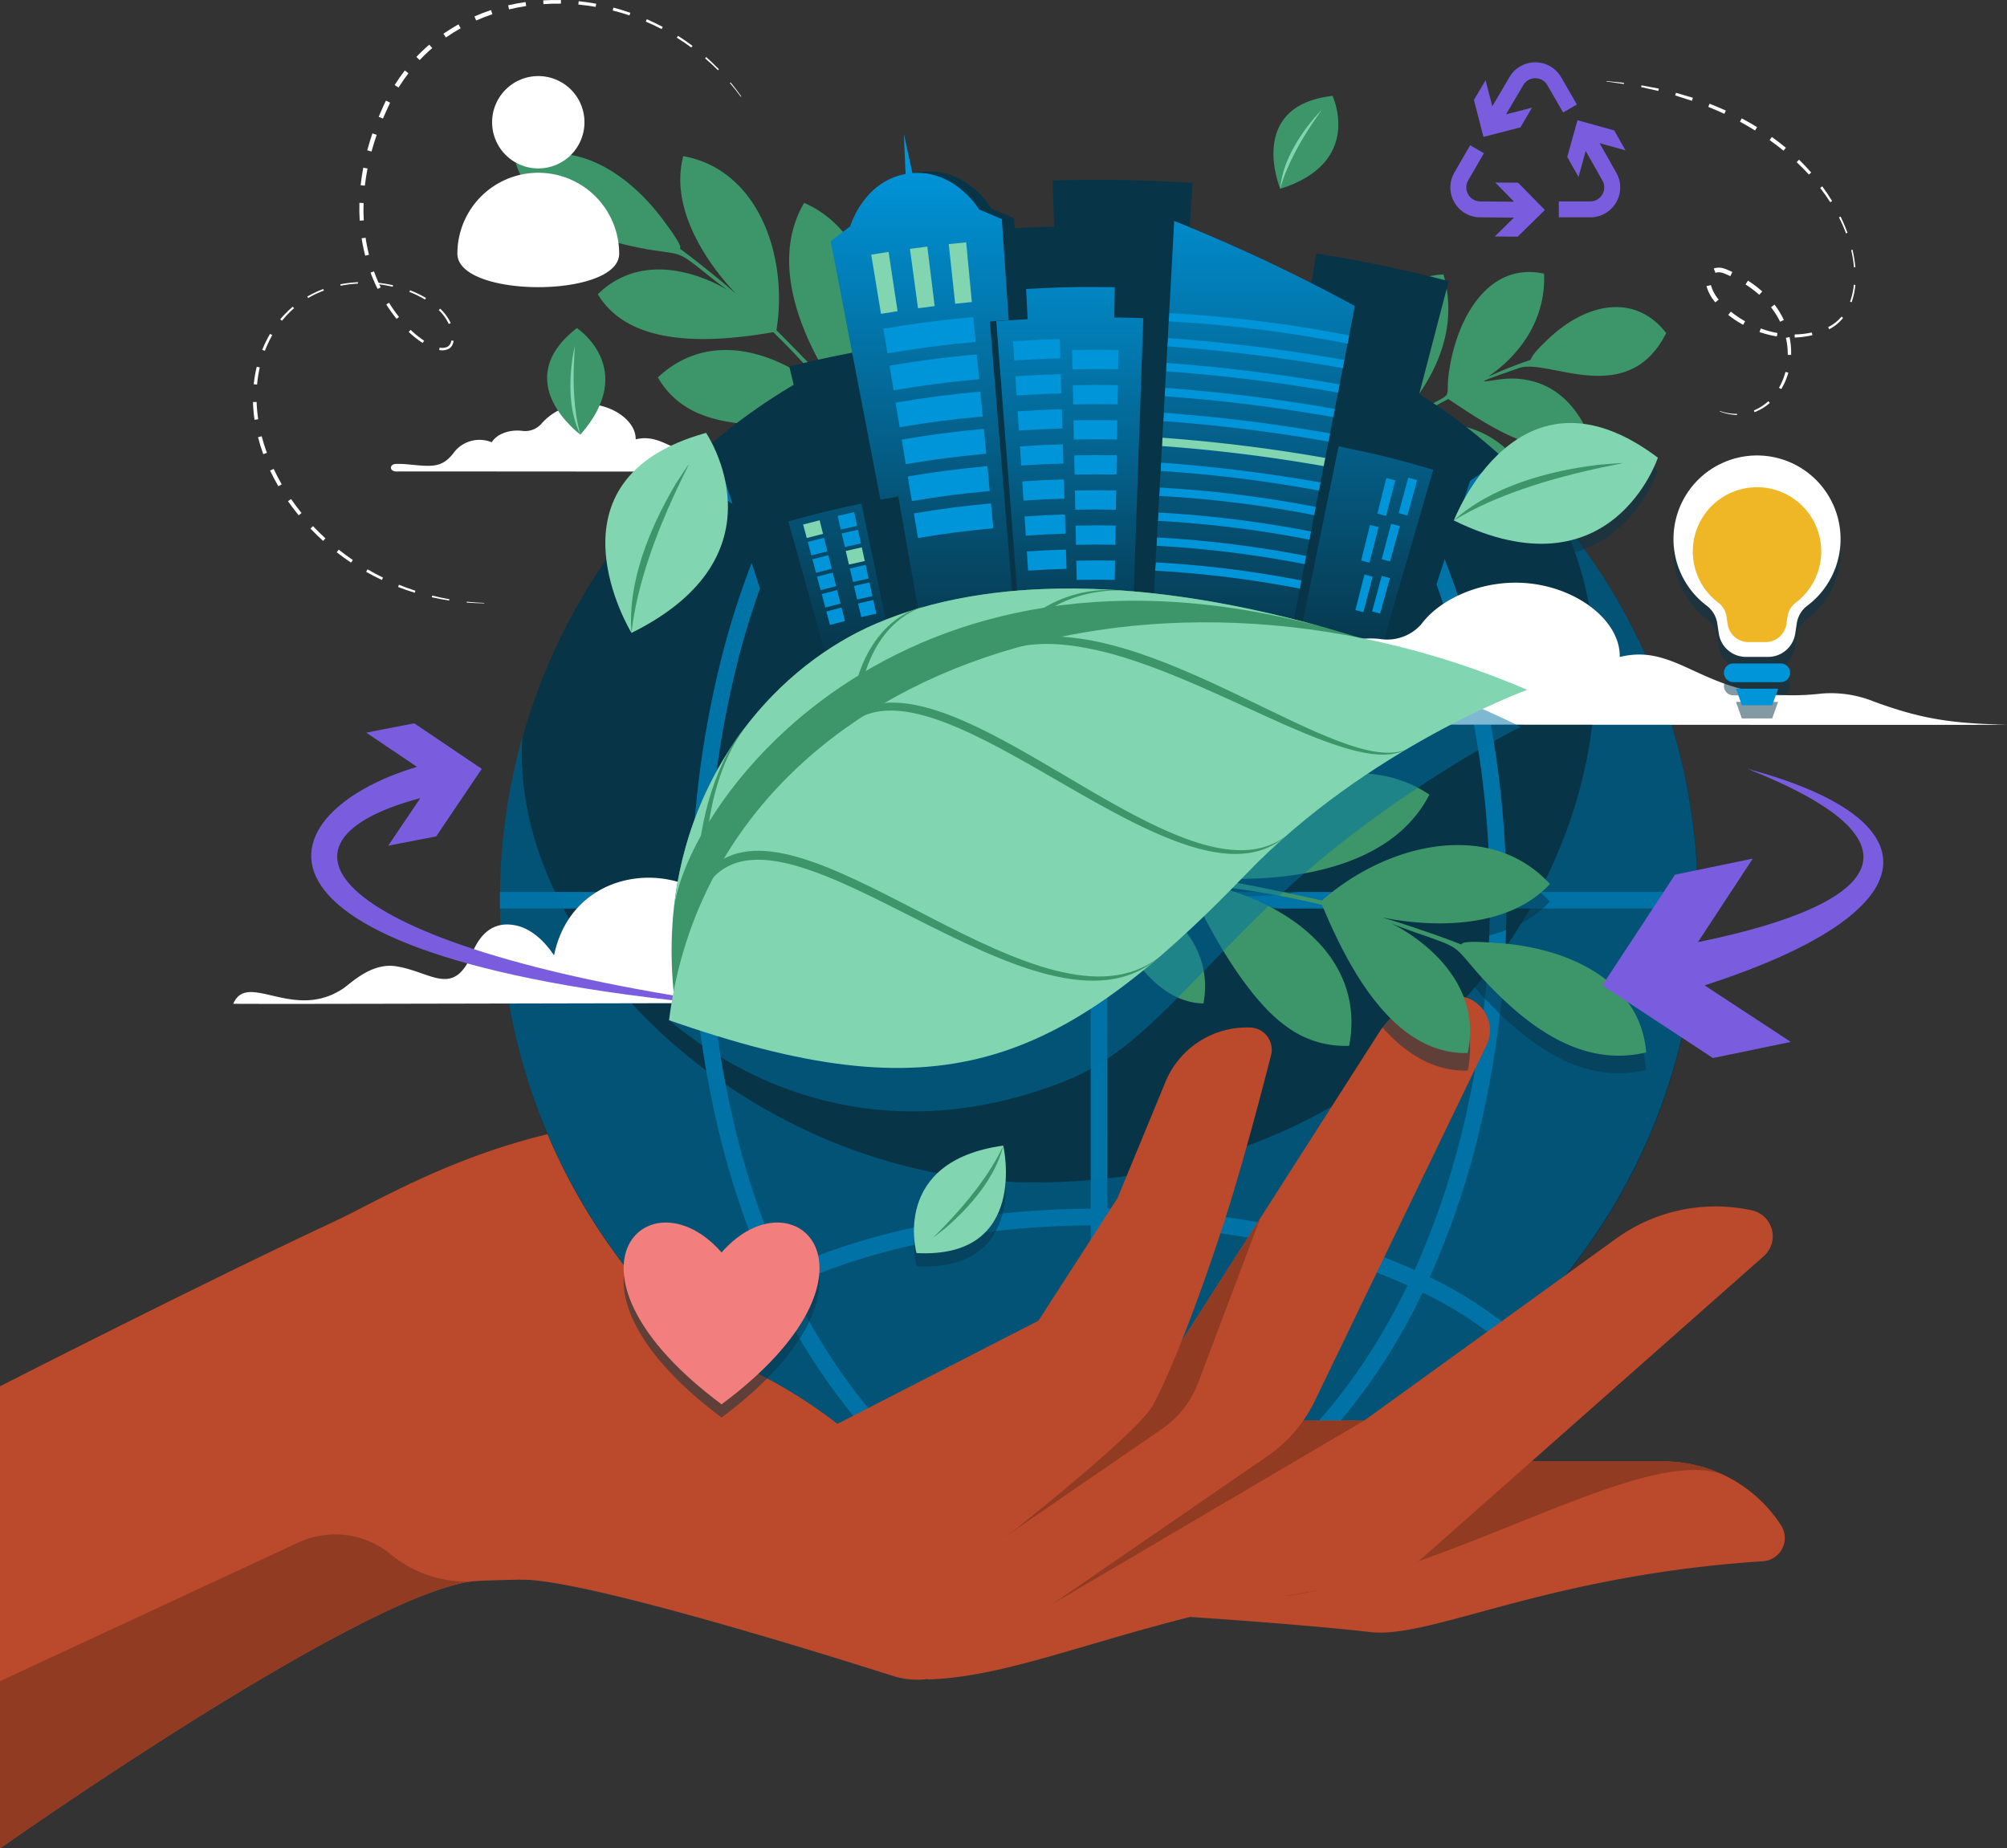 <svg xmlns="http://www.w3.org/2000/svg" xmlns:xlink="http://www.w3.org/1999/xlink" width="304.242" height="280.204" viewBox="0 0 304.242 280.204">
  <rect x="0" y="0" width="304.242" height="280.204" fill="#333333" stroke="none"/>
  <defs>
    <linearGradient id="linear-gradient" x1="1.211" y1="0.058" x2="1.211" y2="0.964" gradientUnits="objectBoundingBox">
      <stop offset="0" stop-color="#0094d9"/>
      <stop offset="1" stop-color="#073447"/>
    </linearGradient>
    <linearGradient id="linear-gradient-2" x1="-4.451" y1="-1.069" x2="-4.451" y2="0.846" xlink:href="#linear-gradient"/>
    <linearGradient id="linear-gradient-3" x1="-1.909" y1="-0.116" x2="-1.909" y2="0.957" xlink:href="#linear-gradient"/>
    <linearGradient id="linear-gradient-4" x1="-0.401" y1="-0.212" x2="-0.401" y2="0.947" gradientUnits="objectBoundingBox">
      <stop offset="0" stop-color="#0094d9"/>
      <stop offset="0.183" stop-color="#0186c3"/>
      <stop offset="0.561" stop-color="#03628d"/>
      <stop offset="1" stop-color="#073447"/>
    </linearGradient>
    <linearGradient id="linear-gradient-5" x1="3.325" y1="-1.667" x2="3.325" y2="0.812" xlink:href="#linear-gradient"/>
  </defs>
  <g id="Grupo_1005421" data-name="Grupo 1005421" transform="translate(-43.439 -73.93)">
    <path id="Trazado_719394" data-name="Trazado 719394" d="M396.416,108.131a2.1,2.1,0,0,0-.005-2.128l-2.516-4.453-1.091,3.931-1.709-3.024,1.549-5.573,5.574,1.549,1.708,3.024L396,100.364l2.51,4.443a4.531,4.531,0,0,1-3.924,6.8h-4.768v-2.413h4.768A2.1,2.1,0,0,0,396.416,108.131Zm-22.425,1.207a4.484,4.484,0,0,0,3.924,2.266l5.1.048-2.912,2.857,3.472.032,4.129-4.052-4.052-4.128-3.473-.033,2.858,2.911-5.114-.048a2.118,2.118,0,0,1-1.846-3.177l2.384-4.13-2.089-1.206-2.384,4.129A4.486,4.486,0,0,0,373.991,109.338ZM386.249,90.52a2.1,2.1,0,0,1,1.835,1.06l2.384,4.13,2.089-1.207-2.384-4.13a4.531,4.531,0,0,0-7.848,0l-2.593,4.4-1.018-3.951-1.765,2.991,1.445,5.6,5.6-1.445,1.765-2.991-3.95,1.02,2.6-4.4A2.1,2.1,0,0,1,386.249,90.52Z" transform="translate(-110.075 -4.73)" fill="#7a5dde"/>
    <g id="Grupo_1005372" data-name="Grupo 1005372" transform="translate(121.642 97.212)">
      <g id="Grupo_1005370" data-name="Grupo 1005370" transform="translate(0)">
        <path id="Trazado_719395" data-name="Trazado 719395" d="M197.2,155.969c5.954-5.506,14.114-3.1,20.445,2.121a106.742,106.742,0,0,0-6.054-8.851c-6.06.98-16.847,1.568-22.635-.8a12.792,12.792,0,0,1-6.642-5.638c8.017-7.489,18.845-3.969,26.929,3.511a110.968,110.968,0,0,0-9.435-10.37c-9.343,1.617-21.736,2.382-26.59-5.754,10.863-10.627,27.3,5.656,16.117-3.361-4.106-3.258-3.357-2.6-8.525-3.433-8.67-1.557-17.189-4.709-20.019-13.005,8.252-4.333,17.063,1.216,22.65,8.983,5.4,7.244-1.682.629,6.764,7.437,11.955,9.644-7.653-3.875-4.034-17.554,11.4,2.057,15.93,15.185,14.123,26.383,27.717,27.807-6.906-.422,4.2-19.291,7.04,3,12.452,11.888,10.252,24.125-2.457,13.663-4.939,3.945,1.529,14.422,3.638,5.724,2.057,4.395,1.23-1.539-1.016-6.468-1.04-13.683,4.331-17.343,6.147,6.649,3.129,16.175-3.035,22.857.538.808.636,1.021,3.68,6.454,3.78,7.694-3.732-9.355,5.423-14.126,3.958,5.387.812,12.2-4.152,16.715a102.8,102.8,0,0,1,4.92,11.53c1.6,4.541,1.6,3.876.857,4.114a116.948,116.948,0,0,0-4.5-11.7c-2.716-6.063-.551-2.609-9.26-3.478-3.377-.314-6.523-1.44-8.087-4.467,4.834-3.514,10.885-1.013,15.02,3.129-.582-1.272-3.325-6.211-4.42-7.943C211.436,160.964,201.139,161.932,197.2,155.969Z" transform="translate(-160.794 -108.868)" fill="#3c9669"/>
      </g>
      <g id="Grupo_1005371" data-name="Grupo 1005371" transform="translate(109.366 17.953)">
        <path id="Trazado_719396" data-name="Trazado 719396" d="M339.265,146.893c4.182,5.514,2.936,13.229-.093,19.343,8.12-6.771,6.169-2.543,5.478-9.776-.9-9.679,2.558-19.944,11.506-20.281,2.557,8.939-1.807,17.18-8.4,23.61,11.784-7.627,8.161-2.8,9.375-9.676,1.441-8.258,6.331-15.806,14.281-14.046.54,13.555-14.787,18.093-5.29,14.251,5.912-2.341.957.35,5.732-4.17,5.8-5.649,13.3-7.232,18.073-1.082-5.836,11.594-17.9,3.782-22.274,5.29-9.315,3.223-4.189,1.653-1.355,1.606,5.393-.055,9.28,2.935,11.6,7.854-4.867,6.041-14.184-.189-21-4.75a89.166,89.166,0,0,0-10.226,6.131c8.981-4.509,18.052-2.68,23.031,6.742-4.732,5.208-13.585.156-20.238-3.744-4.871-2.851-2.771-3.087-7.155.2-10.15,7.858,5.8-5.61,14.5,8.923-2.678,2.356-7.084.474-10.262-1.139-10.166-5.23-5.732-6.809-11.738-1.239-4.2,4.321,5.482-4.7,12.552,4.573-2.929,3.159-10.429-.719-14.027-3.057-7.065,7-7.33,9.788-8.408,9,11.524-14.837,7.887-5.016,5-16.014-.8-3.118-.6-6.385,2.046-8.2,3.622,3.8,3.371,9.171,1.6,14.161.722-.782,3.777-3.631,4.932-4.6C334.9,160.153,332.652,150.491,339.265,146.893Z" transform="translate(-324.914 -135.809)" fill="#3c9669"/>
      </g>
    </g>
    <path id="Trazado_719397" data-name="Trazado 719397" d="M134.8,174.98c3.838.353,5.347.654,7.248-1.961a4.886,4.886,0,0,1,5.6-1.379c.8-1.3,2.747-1.946,4.572-1.735a3.277,3.277,0,0,0,2.948-1.06,8.783,8.783,0,0,1,7.138-2.993c3.858.137,7.224,2.65,7.164,5.349,4.566-1.132,6.3,3.578,14.564,2.633a8.246,8.246,0,0,1,3.741.574,25.372,25.372,0,0,0,9.6,1.671c-1.486.044-52.877-.031-64.186-.011-1.051,0-1.115-1.095-.066-1.142A12.418,12.418,0,0,1,134.8,174.98Z" transform="translate(-29.668 -30.665)" fill="#fff"/>
    <g id="Grupo_1005373" data-name="Grupo 1005373" transform="translate(88.759 243.505)">
      <path id="Trazado_719398" data-name="Trazado 719398" d="M211.248,365.351s-4.062-.662-7.5-5.52l41.52-1.162c6.142-.171,24.256-3.51,24.5-14.37s-24.475-14.651-33.512-10.152-27.826-.873-57.2-5.006-52.565,10.2-61.411,14.459-11.25,36.413,13.573,55.065l51.851-10.416Z" transform="translate(-111.449 -328.402)" fill="#ba4a2b"/>
      <path id="Trazado_719399" data-name="Trazado 719399" d="M301.37,336.546c6.644,1.863,11.985,5.394,11.87,10.471-.246,10.86-18.36,14.2-24.5,14.37l-41.52,1.162c-4.644-5.769-5.47-9.992-5.47-9.992l47.529-1.33C297.291,351,305.273,337.718,301.37,336.546Z" transform="translate(-154.919 -331.119)" fill="#903b22"/>
    </g>
    <g id="Grupo_1005388" data-name="Grupo 1005388" transform="translate(81.607 81.97)">
      <g id="Grupo_1005374" data-name="Grupo 1005374" transform="translate(0 0)">
        <circle id="Elipse_8526" data-name="Elipse 8526" cx="90.811" cy="90.811" r="90.811" transform="translate(0 128.427) rotate(-45)" fill="#073447"/>
        <path id="Trazado_719400" data-name="Trazado 719400" d="M186.212,232H157.179c-.005.419-.016.837-.016,1.257s.011.838.016,1.257h29.033a149.4,149.4,0,0,0,3.953,33.04,125.213,125.213,0,0,0,7.7,22.851,57.9,57.9,0,0,0-12.838,8.3q.913.879,1.847,1.733a58.025,58.025,0,0,1,12.076-7.7,89.289,89.289,0,0,0,18.647,26.123q2.919,1.037,5.925,1.879c-10.155-8.287-17.292-18.687-22.3-29.081,9.033-4.115,24.137-8.937,45.5-9.12V324.05c.418.006.837.016,1.257.016s.838-.01,1.257-.016V282.53c12.18.107,29.507,1.839,45.5,9.125-5.009,10.391-12.145,20.79-22.3,29.075q3-.838,5.914-1.875a89.525,89.525,0,0,0,18.669-26.123,57.572,57.572,0,0,1,12.065,7.7q.937-.852,1.847-1.732a57.9,57.9,0,0,0-12.826-8.29,123.716,123.716,0,0,0,7.682-22.858,149.423,149.423,0,0,0,3.954-33.04H338.77c.005-.419.016-.836.016-1.257s-.011-.838-.016-1.257H309.738a149.423,149.423,0,0,0-3.954-33.04,125.172,125.172,0,0,0-7.7-22.85,57.945,57.945,0,0,0,12.839-8.3q-.913-.879-1.848-1.734a57.983,57.983,0,0,1-12.075,7.7,89.3,89.3,0,0,0-18.647-26.124q-2.918-1.036-5.925-1.878c10.155,8.287,17.293,18.687,22.3,29.081-9.033,4.114-24.137,8.936-45.5,9.12V142.459c-.418-.006-.837-.016-1.257-.016s-.838.01-1.257.016v41.519c-12.171-.107-29.5-1.834-45.5-9.122,5.009-10.393,12.146-20.792,22.3-29.077q-3,.837-5.914,1.875a89.518,89.518,0,0,0-18.669,26.122,57.971,57.971,0,0,1-12.065-7.7q-.937.854-1.848,1.734a57.9,57.9,0,0,0,12.825,8.29,123.808,123.808,0,0,0-7.682,22.857A149.447,149.447,0,0,0,186.212,232Zm63.02,2.514h57.992a146.7,146.7,0,0,1-3.9,32.53,122.656,122.656,0,0,1-7.5,22.281c-10.122-4.617-25.4-9.135-46.586-9.309Zm0-48.016c21.182-.174,36.464-4.692,46.586-9.309a122.64,122.64,0,0,1,7.5,22.281,146.692,146.692,0,0,1,3.9,32.529H249.232Zm-60.506,48.016h57.992v45.5c-21.182.173-36.464,4.692-46.586,9.309a122.643,122.643,0,0,1-7.5-22.282A146.648,146.648,0,0,1,188.726,234.511Zm3.9-35.044a122.638,122.638,0,0,1,7.5-22.281c10.122,4.617,25.4,9.135,46.586,9.309V232H188.726A146.649,146.649,0,0,1,192.628,199.468Z" transform="translate(-119.548 -104.828)" fill="#0073a7"/>
        <path id="Trazado_719401" data-name="Trazado 719401" d="M160.571,225.037c-2.073,32.411,35.378,67.5,77.589,67.5,66.339,0,98.434-62.7,79.823-100.618a90.783,90.783,0,1,1-157.412,33.12Z" transform="translate(-119.548 -121.333)" fill="#0073a7" opacity="0.5" style="mix-blend-mode: multiply;isolation: isolate"/>
      </g>
      <g id="Grupo_1005387" data-name="Grupo 1005387" transform="translate(70.507 12.264)">
        <g id="Grupo_1005386" data-name="Grupo 1005386">
          <path id="Trazado_719402" data-name="Trazado 719402" d="M206.522,156.69c5.3-1.721,7.971-2.48,13.353-3.8-.953-3.9-1.429-5.847-2.383-9.746,5.3-1.321,10.731-2.41,16.13-3.236q4.024,25.555,8.047,51.109a145.138,145.138,0,0,0-22.281,5.268ZM317.447,130.2q-9.926-2.589-20.071-4.2L287.02,191.058a145.166,145.166,0,0,1,22.02,5.3l13.322-41c-4.236-1.377-6.37-2-10.661-3.119Q314.573,141.216,317.447,130.2Zm-59.815-8.269c-6.5.2-9.753.427-16.229,1.127q3.621,33.519,7.244,67.039a196.166,196.166,0,0,1,25.1-.526l4.888-74.26q-10.594-.7-21.223-.369C257.5,117.736,257.546,119.133,257.633,121.929Z" transform="translate(-206.522 -107.881)" fill="#073447"/>
          <g id="Grupo_1005385" data-name="Grupo 1005385" transform="translate(10.835)">
            <g id="Grupo_1005376" data-name="Grupo 1005376" transform="translate(6.419)">
              <path id="Trazado_719403" data-name="Trazado 719403" d="M238.135,120.922s2.013-6.732,8.457-7.848c.412-.051.619-.076,1.032-.125,6.523-.452,10.07,5.608,10.07,5.608,1.379.584,2.064.882,3.423,1.487q2.04,34.414,4.08,68.829A132.366,132.366,0,0,0,247.6,191q-6.222-33.908-12.445-67.817C236.335,122.271,236.932,121.818,238.135,120.922Z" transform="translate(-233.328 -107.244)" fill="#073447"/>
              <path id="Trazado_719404" data-name="Trazado 719404" d="M235.374,118.395s1.955-6.75,8.391-7.921c-.111-2.43-.164-3.644-.264-6.075.524,2.376.783,3.564,1.295,5.941,6.521-.509,10.12,5.52,10.12,5.52,1.384.572,2.072.864,3.436,1.457l4.676,68.79a132.48,132.48,0,0,0-17.581,2.281l-13.034-67.706C233.586,119.759,234.178,119.3,235.374,118.395Z" transform="translate(-232.413 -104.399)" fill="url(#linear-gradient)"/>
              <g id="Grupo_1005375" data-name="Grupo 1005375" transform="translate(6.14 16.434)">
                <path id="Trazado_719405" data-name="Trazado 719405" d="M253.378,129.327c1.057-.114,1.586-.167,2.644-.267.343,3.62.515,5.43.858,9.051-1.012.1-1.518.147-2.529.256Zm-4.658,9.726c1.009-.137,1.513-.2,2.524-.327l-1.113-9.023c-1.056.13-1.583.2-2.637.342Zm-5.614.844c1.006-.165,1.509-.245,2.516-.4-.546-3.6-.82-5.393-1.365-8.989-1.053.16-1.578.243-2.629.416C242.219,134.515,242.515,136.31,243.106,139.9Z" transform="translate(-241.627 -129.06)" fill="#81d5b0"/>
                <path id="Trazado_719406" data-name="Trazado 719406" d="M244.4,147.818c5.427-.894,8.154-1.247,13.618-1.766.143,1.507.214,2.26.357,3.768-5.36.508-8.036.855-13.36,1.733C244.773,150.059,244.65,149.312,244.4,147.818Zm1.539,9.336c5.17-.852,7.768-1.189,12.972-1.683-.143-1.507-.214-2.26-.357-3.768-5.308.5-7.958.846-13.231,1.716C245.573,154.913,245.7,155.66,245.943,157.154Zm.924,5.6c5.016-.826,7.535-1.153,12.585-1.632-.143-1.507-.215-2.26-.357-3.768-5.154.488-7.725.822-12.844,1.666C246.5,160.514,246.62,161.261,246.866,162.755Zm.924,5.6c4.861-.8,7.3-1.118,12.2-1.582-.143-1.507-.215-2.26-.357-3.768-5,.474-7.492.8-12.456,1.615C247.421,166.116,247.543,166.863,247.79,168.356Zm.924,5.6c4.707-.776,7.072-1.082,11.81-1.532-.143-1.507-.215-2.26-.358-3.768-4.842.459-7.259.772-12.068,1.565C248.344,171.718,248.467,172.464,248.713,173.958Zm.924,5.6c4.552-.75,6.839-1.046,11.422-1.481-.143-1.507-.215-2.26-.357-3.768-4.687.444-7.026.748-11.681,1.515C249.267,177.318,249.39,178.065,249.637,179.559Z" transform="translate(-242.553 -134.729)" fill="#0094d9"/>
              </g>
            </g>
            <g id="Grupo_1005377" data-name="Grupo 1005377" transform="translate(69.664 45.939)">
              <path id="Trazado_719407" data-name="Trazado 719407" d="M327.322,210.576c2.544.405,3.812.636,6.34,1.154q3.788-18.469,7.575-36.938c-3.185-.653-4.784-.944-7.989-1.454Q330.285,191.957,327.322,210.576Z" transform="translate(-327.322 -173.338)" fill="#073447"/>
              <path id="Trazado_719408" data-name="Trazado 719408" d="M336.629,212.412c4.589.936,6.872,1.5,11.392,2.809q5.25-18.108,10.5-36.215c-5.7-1.652-8.572-2.36-14.354-3.54Z" transform="translate(-330.427 -174.048)" fill="url(#linear-gradient-2)"/>
              <path id="Trazado_719409" data-name="Trazado 719409" d="M359.775,182.6c.546.147.82.223,1.365.374l-1.494,5.362c-.529-.148-.794-.221-1.323-.363C358.9,185.825,359.194,184.751,359.775,182.6ZM355.1,188.05c.529.133.793.2,1.321.338l1.4-5.387c-.545-.142-.818-.211-1.363-.349Zm.654,6.914c.508.135.762.2,1.268.343l1.473-5.368c-.524-.143-.786-.215-1.31-.354Zm-3.113.2c.506.125.76.189,1.265.318.55-2.157.826-3.235,1.377-5.392-.522-.133-.784-.2-1.307-.329Zm1.661,7.7c.483.131.724.2,1.207.331.6-2.145.9-3.217,1.493-5.362-.5-.139-.749-.208-1.249-.343Zm-2.532-.188c.483.123.724.185,1.207.311l1.409-5.384c-.5-.131-.749-.195-1.249-.322C352.59,199.433,352.316,200.512,351.77,202.67Z" transform="translate(-335.478 -176.429)" fill="#0094d9"/>
            </g>
            <g id="Grupo_1005379" data-name="Grupo 1005379" transform="translate(48.728 12.827)">
              <path id="Trazado_719410" data-name="Trazado 719410" d="M304.751,192.548c6.792.528,13.247,1.325,19.964,2.466q5.643-28.979,11.286-57.96a256.8,256.8,0,0,0-27.583-12.974Z" transform="translate(-298.856 -123.792)" fill="url(#linear-gradient-3)"/>
              <g id="Grupo_1005378" data-name="Grupo 1005378" transform="translate(6.874 14.334)">
                <path id="Trazado_719411" data-name="Trazado 719411" d="M307.766,174.773a243.483,243.483,0,0,1,24.515,3.04c.1-.5.145-.743.241-1.238a245.184,245.184,0,0,0-24.688-3.062C307.807,174.017,307.793,174.269,307.766,174.773Z" transform="translate(-306.736 -154.618)" fill="#81d5b0"/>
                <path id="Trazado_719412" data-name="Trazado 719412" d="M308.348,145.158a198.846,198.846,0,0,1,27.275,3.383l-.241,1.238a197.6,197.6,0,0,0-27.1-3.361Zm-.275,5.039a264.032,264.032,0,0,1,26.585,3.3c.1-.5.145-.743.241-1.238a265.929,265.929,0,0,0-26.758-3.319C308.115,149.441,308.1,149.693,308.074,150.2Zm-.206,3.779a258.664,258.664,0,0,1,26.067,3.233l.241-1.239a260.708,260.708,0,0,0-26.24-3.254C307.909,153.22,307.9,153.472,307.868,153.976Zm-.206,3.779a253.687,253.687,0,0,1,25.55,3.168c.1-.5.145-.743.241-1.238a255.533,255.533,0,0,0-25.723-3.19C307.7,157,307.689,157.251,307.662,157.755Zm-.206,3.779a248.482,248.482,0,0,1,25.033,3.1l.241-1.238a250.357,250.357,0,0,0-25.205-3.126Zm-.412,7.558a202.04,202.04,0,0,1,24,2.976l.241-1.239a240.127,240.127,0,0,0-24.171-3C307.085,168.336,307.072,168.588,307.044,169.092Zm-.206,3.779a171.752,171.752,0,0,1,23.481,2.911c.1-.5.145-.743.241-1.238a173.227,173.227,0,0,0-23.654-2.933C306.879,172.115,306.865,172.367,306.838,172.871Zm-.206,3.779A168.005,168.005,0,0,1,329.6,179.5l.241-1.238A169.355,169.355,0,0,0,306.7,175.39Zm-.206,3.779a164.263,164.263,0,0,1,22.446,2.783c.1-.5.145-.743.241-1.238a165.509,165.509,0,0,0-22.619-2.805C306.467,179.673,306.453,179.925,306.426,180.429Zm-.206,3.779a160.38,160.38,0,0,1,21.928,2.719l.241-1.239a161.747,161.747,0,0,0-22.1-2.741C306.261,183.452,306.247,183.7,306.22,184.208Z" transform="translate(-306.22 -145.158)" fill="#0094d9"/>
              </g>
              <path id="Trazado_719413" data-name="Trazado 719413" d="M295.9,192.208c2.415.031,3.622.072,6.035.2q1.867-34.232,3.733-68.464c-3.553-.194-5.332-.253-8.889-.3Q296.344,157.928,295.9,192.208Z" transform="translate(-295.905 -123.648)" fill="#073447"/>
            </g>
            <g id="Grupo_1005382" data-name="Grupo 1005382" transform="translate(30.539 23.178)">
              <g id="Grupo_1005380" data-name="Grupo 1005380">
                <path id="Trazado_719414" data-name="Trazado 719414" d="M273.017,200.166a132.309,132.309,0,0,1,16.278-.426q.8-26.791,1.61-53.584a198.807,198.807,0,0,0-22.294.582Q270.813,173.452,273.017,200.166Z" transform="translate(-268.61 -141.478)" fill="#073447"/>
                <path id="Trazado_719415" data-name="Trazado 719415" d="M275.34,144.117c5.249-.311,7.879-.379,13.136-.343.013-1.833.019-2.75.032-4.583-5.378-.037-8.068.033-13.439.351C275.178,141.372,275.232,142.287,275.34,144.117Z" transform="translate(-270.765 -139.181)" fill="#073447"/>
              </g>
              <path id="Trazado_719416" data-name="Trazado 719416" d="M274.827,144.107c-.084-1.609-.143-2.907-.233-4.582,5.371-.287,8.061-.341,13.438-.272-.021,1.668-.045,2.984-.067,4.588,1.467.019,2.933.049,4.4.1q-.937,26.788-1.873,53.576a132.256,132.256,0,0,0-16.275.346q-2.072-26.724-4.145-53.449C271.655,144.292,273.24,144.193,274.827,144.107Z" transform="translate(-269.097 -139.196)" fill="url(#linear-gradient-4)"/>
              <g id="Grupo_1005381" data-name="Grupo 1005381" transform="translate(3.518 7.914)">
                <path id="Trazado_719417" data-name="Trazado 719417" d="M276.175,186.168c-.077-1.164-.115-1.746-.191-2.91,2.368-.156,3.554-.212,5.926-.282.035,1.166.051,1.749.086,2.916C279.666,185.96,278.5,186.016,276.175,186.168Zm7.364,1.407c-.023-1.167-.035-1.75-.058-2.917,2.348-.047,3.522-.049,5.87-.01-.019,1.167-.029,1.75-.048,2.916C287,187.528,285.845,187.53,283.539,187.576Zm-7.713-6.718-.191-2.911c2.446-.161,3.67-.219,6.119-.291.035,1.166.051,1.749.086,2.915C279.433,180.643,278.229,180.7,275.826,180.858Zm7.607,1.4c-.023-1.167-.035-1.75-.058-2.917,2.425-.048,3.638-.05,6.063-.011-.019,1.167-.029,1.75-.048,2.917C287.008,182.2,285.816,182.207,283.433,182.254Zm-7.957-6.707c-.076-1.164-.115-1.747-.191-2.911,2.524-.166,3.786-.226,6.313-.3.035,1.166.051,1.749.086,2.915C279.2,175.325,277.958,175.384,275.477,175.547Zm7.851,1.386c-.023-1.167-.035-1.75-.059-2.917,2.5-.049,3.754-.052,6.256-.011-.019,1.167-.029,1.75-.047,2.917C287.018,176.882,285.788,176.884,283.328,176.933Zm-8.2-6.7-.191-2.91c2.6-.171,3.9-.233,6.505-.309.034,1.166.051,1.749.085,2.915C278.966,170.008,277.686,170.068,275.128,170.236Zm8.094,1.376c-.023-1.167-.035-1.75-.059-2.916,2.58-.051,3.87-.054,6.449-.011-.019,1.166-.029,1.75-.047,2.916C287.028,171.56,285.759,171.562,283.222,171.612Zm-8.443-6.686-.191-2.91c2.677-.176,4.018-.24,6.7-.319.034,1.166.051,1.749.085,2.915C278.733,164.69,277.414,164.753,274.779,164.926Zm8.337,1.365c-.023-1.166-.035-1.75-.059-2.916,2.657-.053,3.986-.055,6.642-.012-.019,1.167-.029,1.75-.048,2.917C287.038,166.237,285.73,166.239,283.116,166.291Zm-8.686-6.676-.191-2.911c2.754-.181,4.133-.247,6.891-.327.034,1.166.051,1.749.085,2.915C278.5,159.373,277.143,159.437,274.43,159.616Zm8.58,1.355c-.023-1.166-.035-1.75-.058-2.916,2.733-.055,4.1-.057,6.835-.012-.019,1.166-.029,1.75-.048,2.916C287.048,160.914,285.7,160.917,283.01,160.97Zm-8.929-6.665c-.077-1.164-.115-1.747-.191-2.911,2.831-.186,4.249-.253,7.084-.337.034,1.166.051,1.749.085,2.915C278.267,154.055,276.871,154.122,274.081,154.305Zm8.823,1.344c-.023-1.166-.035-1.749-.058-2.916,2.811-.056,4.217-.059,7.028-.013-.019,1.167-.029,1.75-.048,2.917C287.058,155.592,285.673,155.595,282.9,155.649Z" transform="translate(-273.89 -151.058)" fill="#0094d9"/>
              </g>
            </g>
            <g id="Grupo_1005384" data-name="Grupo 1005384" transform="translate(0 54.956)">
              <path id="Trazado_719418" data-name="Trazado 719418" d="M237.969,217.437c3.691-.9,5.549-1.292,9.279-1.949q-2.522-14.31-5.043-28.62c-4.477.789-6.707,1.257-11.139,2.34Q234.518,203.323,237.969,217.437Z" transform="translate(-225.545 -186.868)" fill="#073447"/>
              <path id="Trazado_719419" data-name="Trazado 719419" d="M230.6,219.182c3.668-1.026,5.515-1.477,9.227-2.257q-2.988-14.219-5.975-28.439c-4.456.936-6.674,1.478-11.077,2.709Q226.693,205.188,230.6,219.182Z" transform="translate(-222.781 -187.408)" fill="url(#linear-gradient-5)"/>
              <g id="Grupo_1005383" data-name="Grupo 1005383" transform="translate(2.238 2.382)">
                <path id="Trazado_719420" data-name="Trazado 719420" d="M226.139,192.932c1-.267,1.5-.4,2.5-.647.207.822.31,1.233.516,2.054-.988.248-1.481.376-2.467.639ZM233.083,199c.96-.225,1.44-.333,2.4-.543l-.451-2.07c-.975.213-1.461.323-2.433.55C232.793,197.758,232.89,198.17,233.083,199Z" transform="translate(-226.139 -191.057)" fill="#81d5b0"/>
                <path id="Trazado_719421" data-name="Trazado 719421" d="M231.711,191.01c1-.235,1.506-.348,2.512-.568.181.828.271,1.241.452,2.07-.994.217-1.49.329-2.481.56C232,192.247,231.9,191.835,231.711,191.01Zm1.1,4.717c.976-.228,1.464-.339,2.442-.552-.181-.828-.271-1.242-.452-2.07-.99.216-1.485.328-2.472.559C232.525,194.489,232.622,194.9,232.814,195.726ZM227.74,197c.97-.259,1.455-.385,2.428-.628-.206-.822-.309-1.233-.516-2.054-.985.247-1.476.375-2.458.636Zm.7,2.634c.954-.255,1.431-.378,2.388-.618l-.516-2.054c-.969.243-1.453.368-2.419.626Zm5.612,1.4c.944-.221,1.417-.327,2.363-.534-.181-.828-.271-1.242-.452-2.07-.959.209-1.437.318-2.394.541C233.766,199.8,233.863,200.209,234.056,201.034Zm-4.909,1.229c.938-.251,1.408-.373,2.349-.608-.207-.822-.309-1.233-.516-2.054-.954.239-1.429.363-2.38.616Zm5.53,1.425c.928-.217,1.393-.323,2.323-.525l-.452-2.07c-.943.206-1.413.313-2.354.532C234.387,202.451,234.484,202.863,234.677,203.688ZM229.85,204.9c.922-.247,1.384-.367,2.31-.6l-.516-2.054c-.938.235-1.405.357-2.34.606Zm5.448,1.445c.912-.213,1.369-.317,2.284-.516l-.452-2.07c-.927.2-1.389.307-2.314.523C235.008,205.1,235.1,205.517,235.3,206.342Zm-4.745,1.188c.906-.242,1.361-.36,2.27-.588-.207-.822-.31-1.233-.516-2.054-.922.231-1.382.351-2.3.6Z" transform="translate(-226.491 -190.442)" fill="#0094d9"/>
              </g>
            </g>
          </g>
        </g>
      </g>
    </g>
    <g id="Grupo_1005393" data-name="Grupo 1005393" transform="translate(43.439 224.769)">
      <g id="Grupo_1005389" data-name="Grupo 1005389" transform="translate(0 33.935)">
        <path id="Trazado_719422" data-name="Trazado 719422" d="M116.471,406.055c-15.5,0-73.032,40.586-73.032,40.586V376.588s31.475-16.065,51.52-25.377Z" transform="translate(-43.439 -351.211)" fill="#ba4a2b"/>
        <path id="Trazado_719423" data-name="Trazado 719423" d="M88.574,424.263a13.3,13.3,0,0,1,14.254,1.874A18.159,18.159,0,0,0,116.471,430c-15.5,0-73.032,40.586-73.032,40.586V445.24Z" transform="translate(-43.439 -375.156)" fill="#903b22"/>
      </g>
      <g id="Grupo_1005392" data-name="Grupo 1005392" transform="translate(49.826)">
        <g id="Grupo_1005390" data-name="Grupo 1005390" transform="translate(130.579 70.703)">
          <path id="Trazado_719424" data-name="Trazado 719424" d="M314.165,429.965s17.464,1.149,27.288,2.29c9.271,1.076,26.543-8.578,59.563-10.736a3.538,3.538,0,0,0,2.73-5.457h0a21.22,21.22,0,0,0-17.806-9.676H363.733Z" transform="translate(-314.165 -406.387)" fill="#ba4a2b"/>
          <path id="Trazado_719425" data-name="Trazado 719425" d="M337.025,422.591l34.066-16.2H393.3a21.2,21.2,0,0,1,8.984,2c-12.015-4.622-40.5,14.692-66.061,18.373Z" transform="translate(-321.523 -406.387)" fill="#903b22"/>
        </g>
        <g id="Grupo_1005391" data-name="Grupo 1005391" transform="translate(90.708 32.047)">
          <path id="Trazado_719426" data-name="Trazado 719426" d="M254.332,420.089c15.952-.446,32.928-10.242,66.255-14.5a16.753,16.753,0,0,0,8.973-4.056l51.612-45.616a4.022,4.022,0,0,0-1.8-6.942h0a25.754,25.754,0,0,0-20.584,4.281l-38.19,27.585-26.071.022Z" transform="translate(-254.332 -348.378)" fill="#ba4a2b"/>
          <path id="Trazado_719427" data-name="Trazado 719427" d="M282.918,424.874l47.213-27.782-26.07.022Z" transform="translate(-263.869 -364.63)" fill="#903b22"/>
        </g>
        <path id="Trazado_719428" data-name="Trazado 719428" d="M261.975,352.8l30.016-46.933a12.1,12.1,0,0,1,12.545-5.349h0a5.213,5.213,0,0,1,3.682,7.381l-26.045,53.949a21.415,21.415,0,0,1-7.149,8.333l-46.165,31.75a12.21,12.21,0,0,1-10.615,1.579c-13.639-4.327-47.8-14.851-56.6-14.6Z" transform="translate(-132.7 -300.287)" fill="#ba4a2b"/>
        <path id="Trazado_719429" data-name="Trazado 719429" d="M310.426,351.051,301,376.013a14.824,14.824,0,0,1-5.47,6.978l-23.921,16.445-.555-19.83h0l27.426-9.868Z" transform="translate(-169.201 -317.223)" fill="#903b22"/>
        <path id="Trazado_719430" data-name="Trazado 719430" d="M257.936,307.678a3.365,3.365,0,0,1,3.129,4.193c-1.537,6.027-4.577,17.59-7.35,26.024C249.8,349.8,245.9,359.82,243.208,364.849c-1.722,3.22-12.777,12.4-20.512,18.6a28.677,28.677,0,0,1-17.124,6.285l-65.145,1.823a18.57,18.57,0,0,1-14.046-5.729c-4.911-5.2-10.12-13.649-7.441-24.578,4.659-19.005,51.3-13.156,76.39,6.513l30.47-15.637,11.985-18.58,7.268-17.618a13.351,13.351,0,0,1,12.882-8.248Z" transform="translate(-118.211 -302.749)" fill="#ba4a2b"/>
      </g>
    </g>
    <path id="Trazado_719431" data-name="Trazado 719431" d="M113.138,290.416c1.132-.751,4.246-3.944,7.962-3.4,5.207.766,8.552,4.646,11.37-1.357.367-.782,1.893-6.019,7.041-4.783,2.276.547,4.194,2.369,5.618,4.5,2.717-13.172,18.058-14.756,25.036-7.42a13.288,13.288,0,0,0,9.205,4.479,6.959,6.959,0,0,1,3.662,1.118c3.14,2.041,5.74,7.494,9.794,6.538,1.915-.451,3.2-2.485,4.895-3.621,4.062-2.731,8.09.652,10.727,2.939,6.133,5.322,6.605-2.8,10.535,3.127-79.289.1-111.931.241-122.476.179C98.629,287.7,105.589,295.423,113.138,290.416Z" transform="translate(-17.704 -66.615)" fill="#fff"/>
    <path id="Trazado_719432" data-name="Trazado 719432" d="M299.878,225.7c8.075.743,11.25,1.376,15.25-4.126,2.76-3.8,8.108-4.314,11.775-2.9,1.687-2.737,5.78-4.094,9.619-3.65a6.889,6.889,0,0,0,6.2-2.23c2.819-3.808,8.83-6.519,15.019-6.3,8.118.289,15.2,5.576,15.075,11.254,9.607-2.381,13.26,7.528,30.643,5.54a17.337,17.337,0,0,1,7.871,1.208c7.335,2.7,11.9,3.329,20.191,3.514-3.127.093-111.255-.065-135.049-.022-2.211,0-2.346-2.3-.139-2.4A26.141,26.141,0,0,1,299.878,225.7Z" transform="translate(-83.841 -44.221)" fill="#fff"/>
    <g id="Grupo_1005405" data-name="Grupo 1005405" transform="translate(126.372 88.466)">
      <g id="Grupo_1005396" data-name="Grupo 1005396" transform="translate(137.456 49.586)">
        <g id="Grupo_1005394" data-name="Grupo 1005394" transform="translate(0 1.999)" opacity="0.5" style="mix-blend-mode: multiply;isolation: isolate">
          <path id="Trazado_719433" data-name="Trazado 719433" d="M374.166,187.935s9.749-25.488,30.929-9.521C405.095,178.414,398.114,199.667,374.166,187.935Z" transform="translate(-374.166 -173.156)" fill="#073447"/>
          <path id="Trazado_719434" data-name="Trazado 719434" d="M374.166,190.978c13.066-8,33.781-9.371,22.006-8.452C388.423,183.45,379.821,185.838,374.166,190.978Z" transform="translate(-374.166 -176.199)" fill="#073447"/>
        </g>
        <g id="Grupo_1005395" data-name="Grupo 1005395">
          <path id="Trazado_719435" data-name="Trazado 719435" d="M374.166,184.935s9.749-25.488,30.929-9.521C405.095,175.414,398.114,196.667,374.166,184.935Z" transform="translate(-374.166 -170.156)" fill="#81d5b0"/>
          <path id="Trazado_719436" data-name="Trazado 719436" d="M374.166,187.978c13.066-8,33.781-9.371,22.006-8.452C388.423,180.45,379.821,182.838,374.166,187.978Z" transform="translate(-374.166 -173.199)" fill="#3c9669"/>
        </g>
      </g>
      <g id="Grupo_1005399" data-name="Grupo 1005399" transform="translate(55.609 159.13)">
        <g id="Grupo_1005397" data-name="Grupo 1005397" transform="translate(0 1.999)" opacity="0.5" style="mix-blend-mode: multiply;isolation: isolate">
          <path id="Trazado_719437" data-name="Trazado 719437" d="M264.888,337.542s3.984,17.2-13.154,16.292C251.734,353.834,247.8,339.9,264.888,337.542Z" transform="translate(-251.342 -337.542)" fill="#073447"/>
          <path id="Trazado_719438" data-name="Trazado 719438" d="M266.393,337.542c-4.118,9.019-14.738,17.243-8.753,12.492C261.464,346.736,265.217,342.345,266.393,337.542Z" transform="translate(-252.847 -337.542)" fill="#073447"/>
        </g>
        <g id="Grupo_1005398" data-name="Grupo 1005398">
          <path id="Trazado_719439" data-name="Trazado 719439" d="M264.888,334.542s3.984,17.2-13.154,16.292C251.734,350.834,247.8,336.9,264.888,334.542Z" transform="translate(-251.342 -334.542)" fill="#81d5b0"/>
          <path id="Trazado_719440" data-name="Trazado 719440" d="M266.393,334.542c-4.118,9.019-14.738,17.243-8.753,12.492C261.464,343.736,265.217,339.345,266.393,334.542Z" transform="translate(-252.847 -334.542)" fill="#3c9669"/>
        </g>
      </g>
      <g id="Grupo_1005400" data-name="Grupo 1005400" transform="translate(110.109)">
        <path id="Trazado_719441" data-name="Trazado 719441" d="M334.155,109.831s-5.235-12.586,7.929-14.087C342.083,95.744,346.864,105.844,334.155,109.831Z" transform="translate(-333.127 -95.744)" fill="#3c9669"/>
        <path id="Trazado_719442" data-name="Trazado 719442" d="M334.669,110.917c1.98-7.393,9.013-15.014,5.065-10.631C337.244,103.286,334.95,107.11,334.669,110.917Z" transform="translate(-333.642 -96.83)" fill="#81d5b0"/>
      </g>
      <g id="Grupo_1005401" data-name="Grupo 1005401" transform="translate(0 35.195)">
        <path id="Trazado_719443" data-name="Trazado 719443" d="M172.946,164.715s-11.007-8.041-.533-16.156C172.413,148.559,181.741,154.71,172.946,164.715Z" transform="translate(-167.892 -148.559)" fill="#3c9669"/>
        <path id="Trazado_719444" data-name="Trazado 719444" d="M174.714,166.08c-2.144-7.347-.088-17.511-1.188-11.715C172.955,158.221,172.978,162.68,174.714,166.08Z" transform="translate(-169.66 -149.924)" fill="#81d5b0"/>
      </g>
      <g id="Grupo_1005404" data-name="Grupo 1005404" transform="translate(8.829 51.085)">
        <g id="Grupo_1005402" data-name="Grupo 1005402" transform="translate(0 1.999)" opacity="0.5" style="mix-blend-mode: multiply;isolation: isolate">
          <path id="Trazado_719445" data-name="Trazado 719445" d="M185.109,205.729s-14.266-23.263,11.3-30.324C196.41,175.4,209.006,193.892,185.109,205.729Z" transform="translate(-181.141 -175.405)" fill="#073447"/>
          <path id="Trazado_719446" data-name="Trazado 719446" d="M187.058,208.138c1.619-15.237,13.157-32.493,6.711-22.6C189.778,192.247,186.429,200.522,187.058,208.138Z" transform="translate(-183.09 -177.814)" fill="#073447"/>
        </g>
        <g id="Grupo_1005403" data-name="Grupo 1005403">
          <path id="Trazado_719447" data-name="Trazado 719447" d="M185.109,202.729s-14.266-23.263,11.3-30.324C196.41,172.4,209.006,190.892,185.109,202.729Z" transform="translate(-181.141 -172.405)" fill="#81d5b0"/>
          <path id="Trazado_719448" data-name="Trazado 719448" d="M187.058,205.138c1.619-15.237,13.157-32.493,6.711-22.6C189.778,189.247,186.429,197.522,187.058,205.138Z" transform="translate(-183.09 -174.814)" fill="#3c9669"/>
        </g>
      </g>
    </g>
    <g id="Grupo_1005408" data-name="Grupo 1005408" transform="translate(178.74 189.341)">
      <g id="Grupo_1005406" data-name="Grupo 1005406" transform="translate(0 2.666)" opacity="0.5" style="mix-blend-mode: multiply;isolation: isolate">
        <path id="Trazado_719449" data-name="Trazado 719449" d="M293.61,287.83c1.7-9.231-5.7-15.725-14.724-18.687a123.447,123.447,0,0,1,12.4.447c2.791,6.534,8.889,17.45,14.789,21.645a14.8,14.8,0,0,0,9.624,3.01c2.366-12.475-7.776-20.891-20.093-24.171a128.549,128.549,0,0,1,15.98,2.815c4.2,10.14,11.116,22.737,22.079,22.452,3.675-17.2-22.426-23.212-6.682-17.846,5.726,2,4.618,1.678,8.632,6.217,6.886,7.518,15.241,13.9,25.107,11.537-.866-10.753-11.746-15.938-22.8-16.6-10.429-.806.424,2.035-11.46-2.016-16.831-5.728,8.525,5.09,19.668-6.914-9.067-9.882-24.71-6.189-34.546,2.506-44.349-9.911,4.685,6.5,16.272-16.043-7.292-5.03-19.333-4.827-29.942,4.9-11.846,10.856-.8,7.272-15.054,7.427-7.849-.018-5.572.706.744-2.156,6.956-3.007,14.029-7.447,14.286-14.967-10.308-1.9-17.758,6.946-20.482,17.111-1.123-.027-1.393.008-8.59.392-9.865,1.063,11.46-2.136,10.463-14.044-7.719-.538-12.441,6.756-13.782,14.4a119.043,119.043,0,0,0-14.322,2.32c-5.432,1.243-4.784.829-4.555,1.707a135.285,135.285,0,0,1,14.23-2.837c7.613-1.094,2.893-1.075,9.131,6.907,2.4,3.109,5.444,5.49,9.374,5.147.447-6.9-5.744-11.275-12.353-12.758,1.6-.217,8.132-.59,10.5-.589C279.918,277,285.341,287.669,293.61,287.83Z" transform="translate(-246.478 -251.122)" fill="#073447"/>
      </g>
      <g id="Grupo_1005407" data-name="Grupo 1005407">
        <path id="Trazado_719450" data-name="Trazado 719450" d="M293.61,283.83c1.7-9.231-5.7-15.725-14.724-18.687a123.445,123.445,0,0,1,12.4.446c2.791,6.535,8.889,17.45,14.789,21.645a14.8,14.8,0,0,0,9.624,3.01c2.366-12.475-7.776-20.891-20.093-24.171a128.543,128.543,0,0,1,15.98,2.815c4.2,10.14,11.116,22.737,22.079,22.452,3.675-17.2-22.426-23.212-6.682-17.846,5.726,2,4.618,1.678,8.632,6.217,6.886,7.518,15.241,13.9,25.107,11.537-.866-10.753-11.746-15.938-22.8-16.6-10.429-.806.424,2.035-11.46-2.016-16.831-5.728,8.525,5.09,19.668-6.914-9.067-9.882-24.71-6.189-34.546,2.506-44.349-9.911,4.685,6.5,16.272-16.043-7.292-5.03-19.333-4.827-29.942,4.9-11.846,10.856-.8,7.272-15.054,7.427-7.849-.018-5.572.706.744-2.156,6.956-3.007,14.029-7.447,14.286-14.967-10.308-1.9-17.758,6.946-20.482,17.111-1.123-.027-1.393.008-8.59.392-9.865,1.063,11.46-2.136,10.463-14.044-7.719-.538-12.441,6.756-13.782,14.4a119.043,119.043,0,0,0-14.322,2.32c-5.432,1.243-4.784.829-4.555,1.707a135.3,135.3,0,0,1,14.23-2.837c7.613-1.094,2.893-1.075,9.131,6.907,2.4,3.109,5.444,5.49,9.374,5.147.447-6.9-5.744-11.275-12.353-12.758,1.6-.217,8.132-.59,10.5-.589C279.918,273,285.341,283.669,293.61,283.83Z" transform="translate(-246.478 -247.122)" fill="#3c9669"/>
      </g>
    </g>
    <path id="Trazado_719451" data-name="Trazado 719451" d="M332.767,258.984l-8.317,12.663c28.941-5.9,34.688-15.524,7.512-26.268,28.24,7.532,28.676,21.458-6.5,32.822l13.063,8.57-11.8,2.447L309.959,278.2l11.012-16.774Zm-149.69,22.792c-63.785-8.189-79.132-24.828-52.3-31.961l-4.871,7.214,7.278-1.413,6.907-10.236-10.236-6.906-7.278,1.413,7.691,5.186C105.723,252.424,99.845,275.452,183.077,281.776Z" transform="translate(-23.62 -54.895)" fill="#7a5dde"/>
    <g id="Grupo_1005411" data-name="Grupo 1005411" transform="translate(144.861 163.145)">
      <path id="Trazado_719452" data-name="Trazado 719452" d="M196.519,268.926c-2.723-28.106,13.313-48.361,30.719-55.8s42.511-7.364,73.248,2.143Z" transform="translate(-195.831 -207.81)" fill="#3c9669"/>
      <path id="Trazado_719453" data-name="Trazado 719453" d="M195.638,277.242c14.435-55.7,73.923-71.758,129.1-44.48,0,0-21.583,10.678-39.672,28.562C271,275.23,265.732,282.554,255.195,286.657,232.873,295.35,211.69,290.662,195.638,277.242Z" transform="translate(-195.638 -211.799)" fill="#0073a7" opacity="0.5" style="mix-blend-mode: multiply;isolation: isolate"/>
      <path id="Trazado_719454" data-name="Trazado 719454" d="M195.638,275.817c6.606-52.687,71.683-75.1,130.1-50.085,0,0-24.2,8.8-42.5,27.8C254.211,283.678,236.268,290.033,195.638,275.817Z" transform="translate(-195.638 -210.375)" fill="#81d5b0"/>
      <g id="Grupo_1005409" data-name="Grupo 1005409" transform="translate(0.689 0.003)">
        <path id="Trazado_719455" data-name="Trazado 719455" d="M297.01,214.185c-29.085-8.414-52.9-8.208-69.619-1.061-14.768,6.314-28.543,21.854-30.719,43.582.874-8.07,9.183-23.056,25.278-33.951C238.554,211.517,263.444,204.633,297.01,214.185Z" transform="translate(-196.672 -207.814)" fill="#81d5b0"/>
      </g>
      <g id="Grupo_1005410" data-name="Grupo 1005410" transform="translate(4.333 0.199)">
        <path id="Trazado_719456" data-name="Trazado 719456" d="M274.448,215.613c2.906-4.471,8.234-7.411,15.407-7.445-11.246-.827-17.358,7.291-17,8.352.47,1.4,3.263-2.079,15.881,1.362,17.431,4.891,36.971,18.765,44.52,14.356C323.51,236.877,294.668,211.51,274.448,215.613Z" transform="translate(-225.727 -208.109)" fill="#3c9669"/>
        <path id="Trazado_719457" data-name="Trazado 719457" d="M205.23,259.924c-2.356,1.624-2.372,4.087-1.783-2.581.522-6.2,2.137-12.808,5.816-17.787-7.763,9.134-8.1,27.741-6.061,24.378,10.975-18.124,50.7,26.406,68.88,10.37C254.694,287.756,219.653,249.712,205.23,259.924Z" transform="translate(-202.141 -218.601)" fill="#3c9669"/>
        <path id="Trazado_719458" data-name="Trazado 719458" d="M237.985,227.605c.38-6.505,3.377-13.537,9.932-15.741-6.9,1.783-10.433,8.981-10.994,15.712-.434,1.052-.577,1.218-.339,1.515a.587.587,0,0,0,.782.121c14.614-9.8,50.19,30.77,65.386,17.489C287.515,258.136,254.128,219.443,237.985,227.605Z" transform="translate(-213.594 -209.362)" fill="#3c9669"/>
      </g>
    </g>
    <g id="Grupo_1005414" data-name="Grupo 1005414" transform="translate(137.977 259.258)">
      <g id="Grupo_1005412" data-name="Grupo 1005412" transform="translate(0 1.999)" opacity="0.5" style="mix-blend-mode: multiply;isolation: isolate">
        <path id="Trazado_719459" data-name="Trazado 719459" d="M200.155,382.6c-27.029-20.124-11-35.589,0-23.021C211.155,347.009,227.183,362.474,200.155,382.6Z" transform="translate(-185.308 -355.042)" fill="#073447"/>
      </g>
      <g id="Grupo_1005413" data-name="Grupo 1005413" transform="translate(0)">
        <path id="Trazado_719460" data-name="Trazado 719460" d="M200.155,379.6c-27.029-20.124-11-35.589,0-23.021C211.155,344.009,227.183,359.474,200.155,379.6Z" transform="translate(-185.308 -352.042)" fill="#f27e7e"/>
      </g>
    </g>
    <path id="Trazado_719461" data-name="Trazado 719461" d="M159.751,91.236a7,7,0,1,1-7,7A7,7,0,0,1,159.751,91.236Zm-12.263,26.92c0,6.772,24.525,6.772,24.525,0a12.262,12.262,0,1,0-24.525,0Z" transform="translate(-34.713 -5.774)" fill="#fff"/>
    <g id="Grupo_1005417" data-name="Grupo 1005417" transform="translate(297.124 142.978)">
      <g id="Grupo_1005415" data-name="Grupo 1005415" transform="translate(0 1.999)" opacity="0.5" style="mix-blend-mode: multiply;isolation: isolate">
        <path id="Trazado_719462" data-name="Trazado 719462" d="M424.131,193.211a12.663,12.663,0,1,1,20.278,10.115,4.126,4.126,0,0,0-1.59,2.684l-.229,1.527a4.162,4.162,0,0,1-4.116,3.544h-3.359A4.162,4.162,0,0,1,431,207.537l-.229-1.527a4.141,4.141,0,0,0-1.6-2.691A12.636,12.636,0,0,1,424.131,193.211Z" transform="translate(-424.131 -180.547)" fill="#073447"/>
        <path id="Trazado_719463" data-name="Trazado 719463" d="M428.525,197.506a9.735,9.735,0,1,1,15.589,7.776,3.171,3.171,0,0,0-1.222,2.064l-.177,1.174a3.2,3.2,0,0,1-3.164,2.725h-2.582a3.2,3.2,0,0,1-3.164-2.725l-.177-1.174a3.182,3.182,0,0,0-1.228-2.068A9.715,9.715,0,0,1,428.525,197.506Z" transform="translate(-425.597 -182.957)" fill="#073447"/>
        <path id="Trazado_719464" data-name="Trazado 719464" d="M437.028,230.694h7.192a1.418,1.418,0,0,0,1.418-1.417h0a1.418,1.418,0,0,0-1.418-1.417h-7.192a1.418,1.418,0,0,0-1.418,1.417h0A1.418,1.418,0,0,0,437.028,230.694Z" transform="translate(-427.961 -196.331)" fill="#073447"/>
        <path id="Trazado_719465" data-name="Trazado 719465" d="M439.234,236.113h4.6l.9-2.51h-6.392Z" transform="translate(-428.871 -198.248)" fill="#073447"/>
      </g>
      <g id="Grupo_1005416" data-name="Grupo 1005416" transform="translate(0 0)">
        <path id="Trazado_719466" data-name="Trazado 719466" d="M424.131,190.211a12.663,12.663,0,1,1,20.278,10.115,4.126,4.126,0,0,0-1.59,2.684l-.229,1.527a4.162,4.162,0,0,1-4.116,3.544h-3.359A4.162,4.162,0,0,1,431,204.537l-.229-1.527a4.141,4.141,0,0,0-1.6-2.691A12.636,12.636,0,0,1,424.131,190.211Z" transform="translate(-424.131 -177.547)" fill="#fff"/>
        <path id="Trazado_719467" data-name="Trazado 719467" d="M428.525,194.506a9.735,9.735,0,1,1,15.589,7.776,3.171,3.171,0,0,0-1.222,2.064l-.177,1.174a3.2,3.2,0,0,1-3.164,2.725h-2.582a3.2,3.2,0,0,1-3.164-2.725l-.177-1.174a3.182,3.182,0,0,0-1.228-2.068A9.715,9.715,0,0,1,428.525,194.506Z" transform="translate(-425.597 -179.957)" fill="#efb626"/>
        <path id="Trazado_719468" data-name="Trazado 719468" d="M437.028,227.694h7.192a1.418,1.418,0,0,0,1.418-1.417h0a1.418,1.418,0,0,0-1.418-1.417h-7.192a1.418,1.418,0,0,0-1.418,1.417h0A1.418,1.418,0,0,0,437.028,227.694Z" transform="translate(-427.961 -193.331)" fill="#0094d9"/>
        <path id="Trazado_719469" data-name="Trazado 719469" d="M439.234,233.113h4.6l.9-2.51h-6.392Z" transform="translate(-428.871 -195.248)" fill="#0094d9"/>
      </g>
    </g>
    <g id="Grupo_1005420" data-name="Grupo 1005420" transform="translate(81.793 73.93)">
      <g id="Grupo_1005418" data-name="Grupo 1005418">
        <path id="Trazado_719470" data-name="Trazado 719470" d="M152.265,210.991q-1.331-.045-2.656-.183l-.012.131q1.331.106,2.666.119Z" transform="translate(-117.21 -119.595)" fill="#fff"/>
        <path id="Trazado_719471" data-name="Trazado 719471" d="M144.332,209.976q-1.309-.232-2.6-.555l-.061.255q1.3.294,2.628.494Z" transform="translate(-114.566 -119.133)" fill="#fff"/>
        <path id="Trazado_719472" data-name="Trazado 719472" d="M136.621,207.861q-1.263-.408-2.494-.906l-.133.336q1.248.485,2.53.879Z" transform="translate(-112.004 -118.31)" fill="#fff"/>
        <path id="Trazado_719473" data-name="Trazado 719473" d="M129.284,204.7q-1.189-.585-2.335-1.253l-.219.381q1.168.66,2.38,1.233Z" transform="translate(-109.581 -117.14)" fill="#fff"/>
        <path id="Trazado_719474" data-name="Trazado 719474" d="M122.476,200.538q-1.093-.749-2.133-1.568l-.312.4q1.058.826,2.178,1.567Z" transform="translate(-107.346 -115.646)" fill="#fff"/>
        <path id="Trazado_719475" data-name="Trazado 719475" d="M116.332,195.471q-.977-.893-1.887-1.855l-.389.37q.929.971,1.926,1.871Z" transform="translate(-105.352 -113.86)" fill="#fff"/>
        <path id="Trazado_719476" data-name="Trazado 719476" d="M111,189.572q-.834-1.027-1.586-2.114l-.467.325q.771,1.1,1.625,2.14Z" transform="translate(-103.647 -111.805)" fill="#fff"/>
        <path id="Trazado_719477" data-name="Trazado 719477" d="M106.642,182.937q-.661-1.144-1.222-2.34l-.542.256q.578,1.215,1.259,2.378Z" transform="translate(-102.29 -109.516)" fill="#fff"/>
        <path id="Trazado_719478" data-name="Trazado 719478" d="M103.48,175.69q-.456-1.238-.79-2.516l-.556.143q.334,1.306.795,2.574Z" transform="translate(-101.375 -107.04)" fill="#fff"/>
        <path id="Trazado_719479" data-name="Trazado 719479" d="M101.782,167.989a22.605,22.605,0,0,1-.239-2.622l-.548.016a23.255,23.255,0,0,0,.231,2.688Z" transform="translate(-100.995 -104.435)" fill="#fff"/>
        <path id="Trazado_719480" data-name="Trazado 719480" d="M101.666,160.065a19.354,19.354,0,0,1,.411-2.6l-.456-.109a19.949,19.949,0,0,0-.462,2.658Z" transform="translate(-101.05 -101.763)" fill="#fff"/>
        <path id="Trazado_719481" data-name="Trazado 719481" d="M103.492,152.455a18.225,18.225,0,0,1,1.124-2.382l-.336-.193a18.384,18.384,0,0,0-1.187,2.418Z" transform="translate(-101.695 -99.268)" fill="#fff"/>
        <path id="Trazado_719482" data-name="Trazado 719482" d="M107.459,145.832a14.947,14.947,0,0,1,1.825-1.9l-.195-.227a15.324,15.324,0,0,0-1.9,1.91Z" transform="translate(-103.063 -97.208)" fill="#fff"/>
        <path id="Trazado_719483" data-name="Trazado 719483" d="M113.475,141.048a15.258,15.258,0,0,1,2.384-1.136l-.085-.229a15.552,15.552,0,0,0-2.431,1.139Z" transform="translate(-105.115 -95.866)" fill="#fff"/>
        <path id="Trazado_719484" data-name="Trazado 719484" d="M120.912,138.667a18.03,18.03,0,0,1,2.627-.33l-.01-.209a18.246,18.246,0,0,0-2.662.317Z" transform="translate(-107.625 -95.348)" fill="#fff"/>
        <path id="Trazado_719485" data-name="Trazado 719485" d="M128.851,138.419a19.579,19.579,0,0,1,2.615.424l.053-.229a19.777,19.777,0,0,0-2.649-.406Z" transform="translate(-110.288 -95.374)" fill="#fff"/>
        <path id="Trazado_719486" data-name="Trazado 719486" d="M136.569,140.213a15.585,15.585,0,0,1,2.37,1.161l.145-.242a15.844,15.844,0,0,0-2.422-1.161Z" transform="translate(-112.863 -95.963)" fill="#fff"/>
        <path id="Trazado_719487" data-name="Trazado 719487" d="M143.255,144.363a7.069,7.069,0,0,1,1.513,2.106l.3-.136a7.368,7.368,0,0,0-1.6-2.188Z" transform="translate(-115.094 -97.355)" fill="#fff"/>
        <path id="Trazado_719488" data-name="Trazado 719488" d="M145.185,151.393a1.214,1.214,0,0,1-.586.955,1.862,1.862,0,0,1-1.181.115l-.063.372a2.223,2.223,0,0,0,1.419-.169,1.373,1.373,0,0,0,.536-.53,1.946,1.946,0,0,0,.225-.7Z" transform="translate(-115.127 -99.773)" fill="#fff"/>
        <path id="Trazado_719489" data-name="Trazado 719489" d="M138.751,150.611a14.422,14.422,0,0,1-2.04-1.648l-.3.316a14.756,14.756,0,0,0,2.119,1.673Z" transform="translate(-112.811 -98.962)" fill="#fff"/>
        <path id="Trazado_719490" data-name="Trazado 719490" d="M133.242,144.952a22.888,22.888,0,0,1-1.513-2.159l-.419.263a23.236,23.236,0,0,0,1.569,2.188Z" transform="translate(-111.109 -96.904)" fill="#fff"/>
        <path id="Trazado_719491" data-name="Trazado 719491" d="M129.274,138.1a25.7,25.7,0,0,1-1.014-2.434l-.52.189a26.206,26.206,0,0,0,1.063,2.473Z" transform="translate(-109.918 -94.527)" fill="#fff"/>
        <path id="Trazado_719492" data-name="Trazado 719492" d="M126.818,130.588c-.212-.853-.382-1.716-.515-2.585l-.6.092a26.716,26.716,0,0,0,.548,2.637Z" transform="translate(-109.239 -91.97)" fill="#fff"/>
        <path id="Trazado_719493" data-name="Trazado 719493" d="M125.855,122.739q-.075-1.316-.033-2.636l-.632-.019q-.035,1.346.047,2.692Z" transform="translate(-109.063 -89.328)" fill="#fff"/>
        <path id="Trazado_719494" data-name="Trazado 719494" d="M126.115,114.8q.152-1.31.408-2.607l-.647-.126q-.253,1.321-.4,2.66Z" transform="translate(-109.161 -86.652)" fill="#fff"/>
        <path id="Trazado_719495" data-name="Trazado 719495" d="M127.631,107.019q.349-1.274.784-2.523l-.649-.224q-.435,1.271-.784,2.571Z" transform="translate(-109.665 -84.052)" fill="#fff"/>
        <path id="Trazado_719496" data-name="Trazado 719496" d="M130.227,99.54c.366-.8.7-1.623,1.089-2.407l-.632-.313c-.406.806-.736,1.635-1.1,2.452Z" transform="translate(-110.532 -81.566)" fill="#fff"/>
        <path id="Trazado_719497" data-name="Trazado 719497" d="M133.806,92.545q.695-1.118,1.5-2.162l-.551-.425q-.826,1.069-1.541,2.216Z" transform="translate(-111.743 -79.277)" fill="#fff"/>
        <path id="Trazado_719498" data-name="Trazado 719498" d="M138.663,86.426a25.746,25.746,0,0,1,1.9-1.815l-.447-.52a26.578,26.578,0,0,0-1.956,1.86Z" transform="translate(-113.395 -77.32)" fill="#fff"/>
        <path id="Trazado_719499" data-name="Trazado 719499" d="M144.691,81.457q1.079-.754,2.229-1.4l-.33-.59q-1.178.657-2.288,1.429Z" transform="translate(-115.443 -75.778)" fill="#fff"/>
        <path id="Trazado_719500" data-name="Trazado 719500" d="M151.63,77.8c.8-.355,1.625-.668,2.456-.95l-.209-.628c-.854.28-1.693.6-2.517.964Z" transform="translate(-117.798 -74.695)" fill="#fff"/>
        <path id="Trazado_719501" data-name="Trazado 719501" d="M159.177,75.512q1.281-.311,2.588-.51l-.087-.6q-1.332.188-2.646.49Z" transform="translate(-120.357 -74.089)" fill="#fff"/>
        <path id="Trazado_719502" data-name="Trazado 719502" d="M167.053,74.555q1.318-.09,2.642-.072l.01-.544q-1.343-.032-2.687.043Z" transform="translate(-123.022 -73.93)" fill="#fff"/>
        <path id="Trazado_719503" data-name="Trazado 719503" d="M175,74.713q1.317.122,2.623.347l.085-.477q-1.32-.242-2.657-.381Z" transform="translate(-125.683 -74.02)" fill="#fff"/>
        <path id="Trazado_719504" data-name="Trazado 719504" d="M182.817,76.094q1.283.324,2.54.747l.138-.4q-1.266-.442-2.564-.786Z" transform="translate(-128.293 -74.505)" fill="#fff"/>
        <path id="Trazado_719505" data-name="Trazado 719505" d="M190.346,78.666q1.219.518,2.4,1.128l.17-.324q-1.183-.63-2.412-1.167Z" transform="translate(-130.804 -75.389)" fill="#fff"/>
        <path id="Trazado_719506" data-name="Trazado 719506" d="M197.4,82.363q1.127.7,2.2,1.484l.183-.246q-1.071-.8-2.2-1.523Z" transform="translate(-133.159 -76.648)" fill="#fff"/>
        <path id="Trazado_719507" data-name="Trazado 719507" d="M203.832,87.1q1.012.862,1.954,1.8l.142-.14Q205,87.8,204,86.909Z" transform="translate(-135.304 -78.26)" fill="#fff"/>
        <path id="Trazado_719508" data-name="Trazado 719508" d="M209.482,92.772q.868,1.008,1.657,2.081l.072-.051q-.769-1.092-1.619-2.122Z" transform="translate(-137.189 -80.185)" fill="#fff"/>
      </g>
      <g id="Grupo_1005419" data-name="Grupo 1005419" transform="translate(205.172 12.287)">
        <path id="Trazado_719509" data-name="Trazado 719509" d="M408.887,92.435l2.638.374.024-.171-2.655-.269Z" transform="translate(-408.887 -92.368)" fill="#fff"/>
        <path id="Trazado_719510" data-name="Trazado 719510" d="M416.775,93.611l2.6.577.08-.348-2.626-.5Z" transform="translate(-411.519 -92.692)" fill="#fff"/>
        <path id="Trazado_719511" data-name="Trazado 719511" d="M424.523,95.443l2.529.809.153-.457-2.569-.756Z" transform="translate(-414.103 -93.259)" fill="#fff"/>
        <path id="Trazado_719512" data-name="Trazado 719512" d="M432.049,98.005q1.231.493,2.433,1.053l.227-.493q-1.22-.555-2.47-1.041Z" transform="translate(-416.614 -94.088)" fill="#fff"/>
        <path id="Trazado_719513" data-name="Trazado 719513" d="M439.252,101.361q1.165.631,2.288,1.331l.313-.505q-1.146-.7-2.332-1.327Z" transform="translate(-419.017 -95.201)" fill="#fff"/>
        <path id="Trazado_719514" data-name="Trazado 719514" d="M446,105.563q1.081.765,2.106,1.6l.359-.434q-1.034-.859-2.125-1.643Z" transform="translate(-421.268 -96.612)" fill="#fff"/>
        <path id="Trazado_719515" data-name="Trazado 719515" d="M452.144,110.631q.967.9,1.863,1.879l.346-.309q-.883-1.012-1.844-1.952Z" transform="translate(-423.318 -98.334)" fill="#fff"/>
        <path id="Trazado_719516" data-name="Trazado 719516" d="M457.5,116.56q.811,1.047,1.529,2.164l.281-.175q-.695-1.147-1.492-2.229Z" transform="translate(-425.106 -100.359)" fill="#fff"/>
        <path id="Trazado_719517" data-name="Trazado 719517" d="M461.78,123.315a24.775,24.775,0,0,1,1.065,2.428l.224-.083a25.04,25.04,0,0,0-1.051-2.464Z" transform="translate(-426.533 -102.654)" fill="#fff"/>
        <path id="Trazado_719518" data-name="Trazado 719518" d="M464.549,130.795a16.619,16.619,0,0,1,.424,2.614l.211-.018a20.482,20.482,0,0,0-.428-2.645Z" transform="translate(-427.457 -105.172)" fill="#fff"/>
        <path id="Trazado_719519" data-name="Trazado 719519" d="M464.872,138.706a10.6,10.6,0,0,1-.574,2.566l.239.087a11.072,11.072,0,0,0,.566-2.63Z" transform="translate(-427.373 -107.828)" fill="#fff"/>
        <path id="Trazado_719520" data-name="Trazado 719520" d="M461.346,145.953a6.186,6.186,0,0,1-2.026,1.593l.163.323a6.529,6.529,0,0,0,2.1-1.721Z" transform="translate(-425.713 -110.245)" fill="#fff"/>
        <path id="Trazado_719521" data-name="Trazado 719521" d="M454.291,149.569a13.1,13.1,0,0,1-2.6.295l.011.468a13.517,13.517,0,0,0,2.682-.359Z" transform="translate(-423.167 -111.452)" fill="#fff"/>
        <path id="Trazado_719522" data-name="Trazado 719522" d="M446.419,149.341a15.013,15.013,0,0,1-2.524-.686l-.193.542a15.612,15.612,0,0,0,2.629.658Z" transform="translate(-420.502 -111.147)" fill="#fff"/>
        <path id="Trazado_719523" data-name="Trazado 719523" d="M439.145,146.284a15.533,15.533,0,0,1-2.163-1.46l-.4.5a16.147,16.147,0,0,0,2.265,1.5Z" transform="translate(-418.127 -109.869)" fill="#fff"/>
        <path id="Trazado_719524" data-name="Trazado 719524" d="M433.491,140.989a5.883,5.883,0,0,1-1.183-2.2l-.669.157a6.512,6.512,0,0,0,1.337,2.456Z" transform="translate(-416.478 -107.857)" fill="#fff"/>
        <path id="Trazado_719525" data-name="Trazado 719525" d="M433.543,135.6a1.73,1.73,0,0,1,1.086.017,3.834,3.834,0,0,1,.579.221l.6.268.3-.631-.617-.278a4.557,4.557,0,0,0-.664-.254,2.414,2.414,0,0,0-1.534,0Z" transform="translate(-417.028 -106.529)" fill="#fff"/>
        <path id="Trazado_719526" data-name="Trazado 719526" d="M440.516,138.349a16.706,16.706,0,0,1,2.086,1.568l.451-.506a17.277,17.277,0,0,0-2.166-1.64Z" transform="translate(-419.439 -107.516)" fill="#fff"/>
        <path id="Trazado_719527" data-name="Trazado 719527" d="M446.318,143.629a12.923,12.923,0,0,1,1.382,2.194l.563-.269a12.413,12.413,0,0,0-1.416-2.334Z" transform="translate(-421.375 -109.334)" fill="#fff"/>
        <path id="Trazado_719528" data-name="Trazado 719528" d="M449.7,150.729a10.906,10.906,0,0,1,.283,2.58l.512.011a11.427,11.427,0,0,0-.24-2.713Z" transform="translate(-422.504 -111.798)" fill="#fff"/>
        <path id="Trazado_719529" data-name="Trazado 719529" d="M449.114,158.529a9.844,9.844,0,0,1-.986,2.408l.345.2a10.252,10.252,0,0,0,1.081-2.491Z" transform="translate(-421.979 -114.441)" fill="#fff"/>
        <path id="Trazado_719530" data-name="Trazado 719530" d="M444.607,165.2a7.492,7.492,0,0,1-2.186,1.4l.1.259a7.392,7.392,0,0,0,2.314-1.4Z" transform="translate(-420.075 -116.665)" fill="#fff"/>
        <path id="Trazado_719531" data-name="Trazado 719531" d="M437.275,167.863a7.908,7.908,0,0,1-2.6-.432l-.023.065a8.041,8.041,0,0,0,2.62.54Z" transform="translate(-417.483 -117.411)" fill="#fff"/>
      </g>
    </g>
  </g>
</svg>
